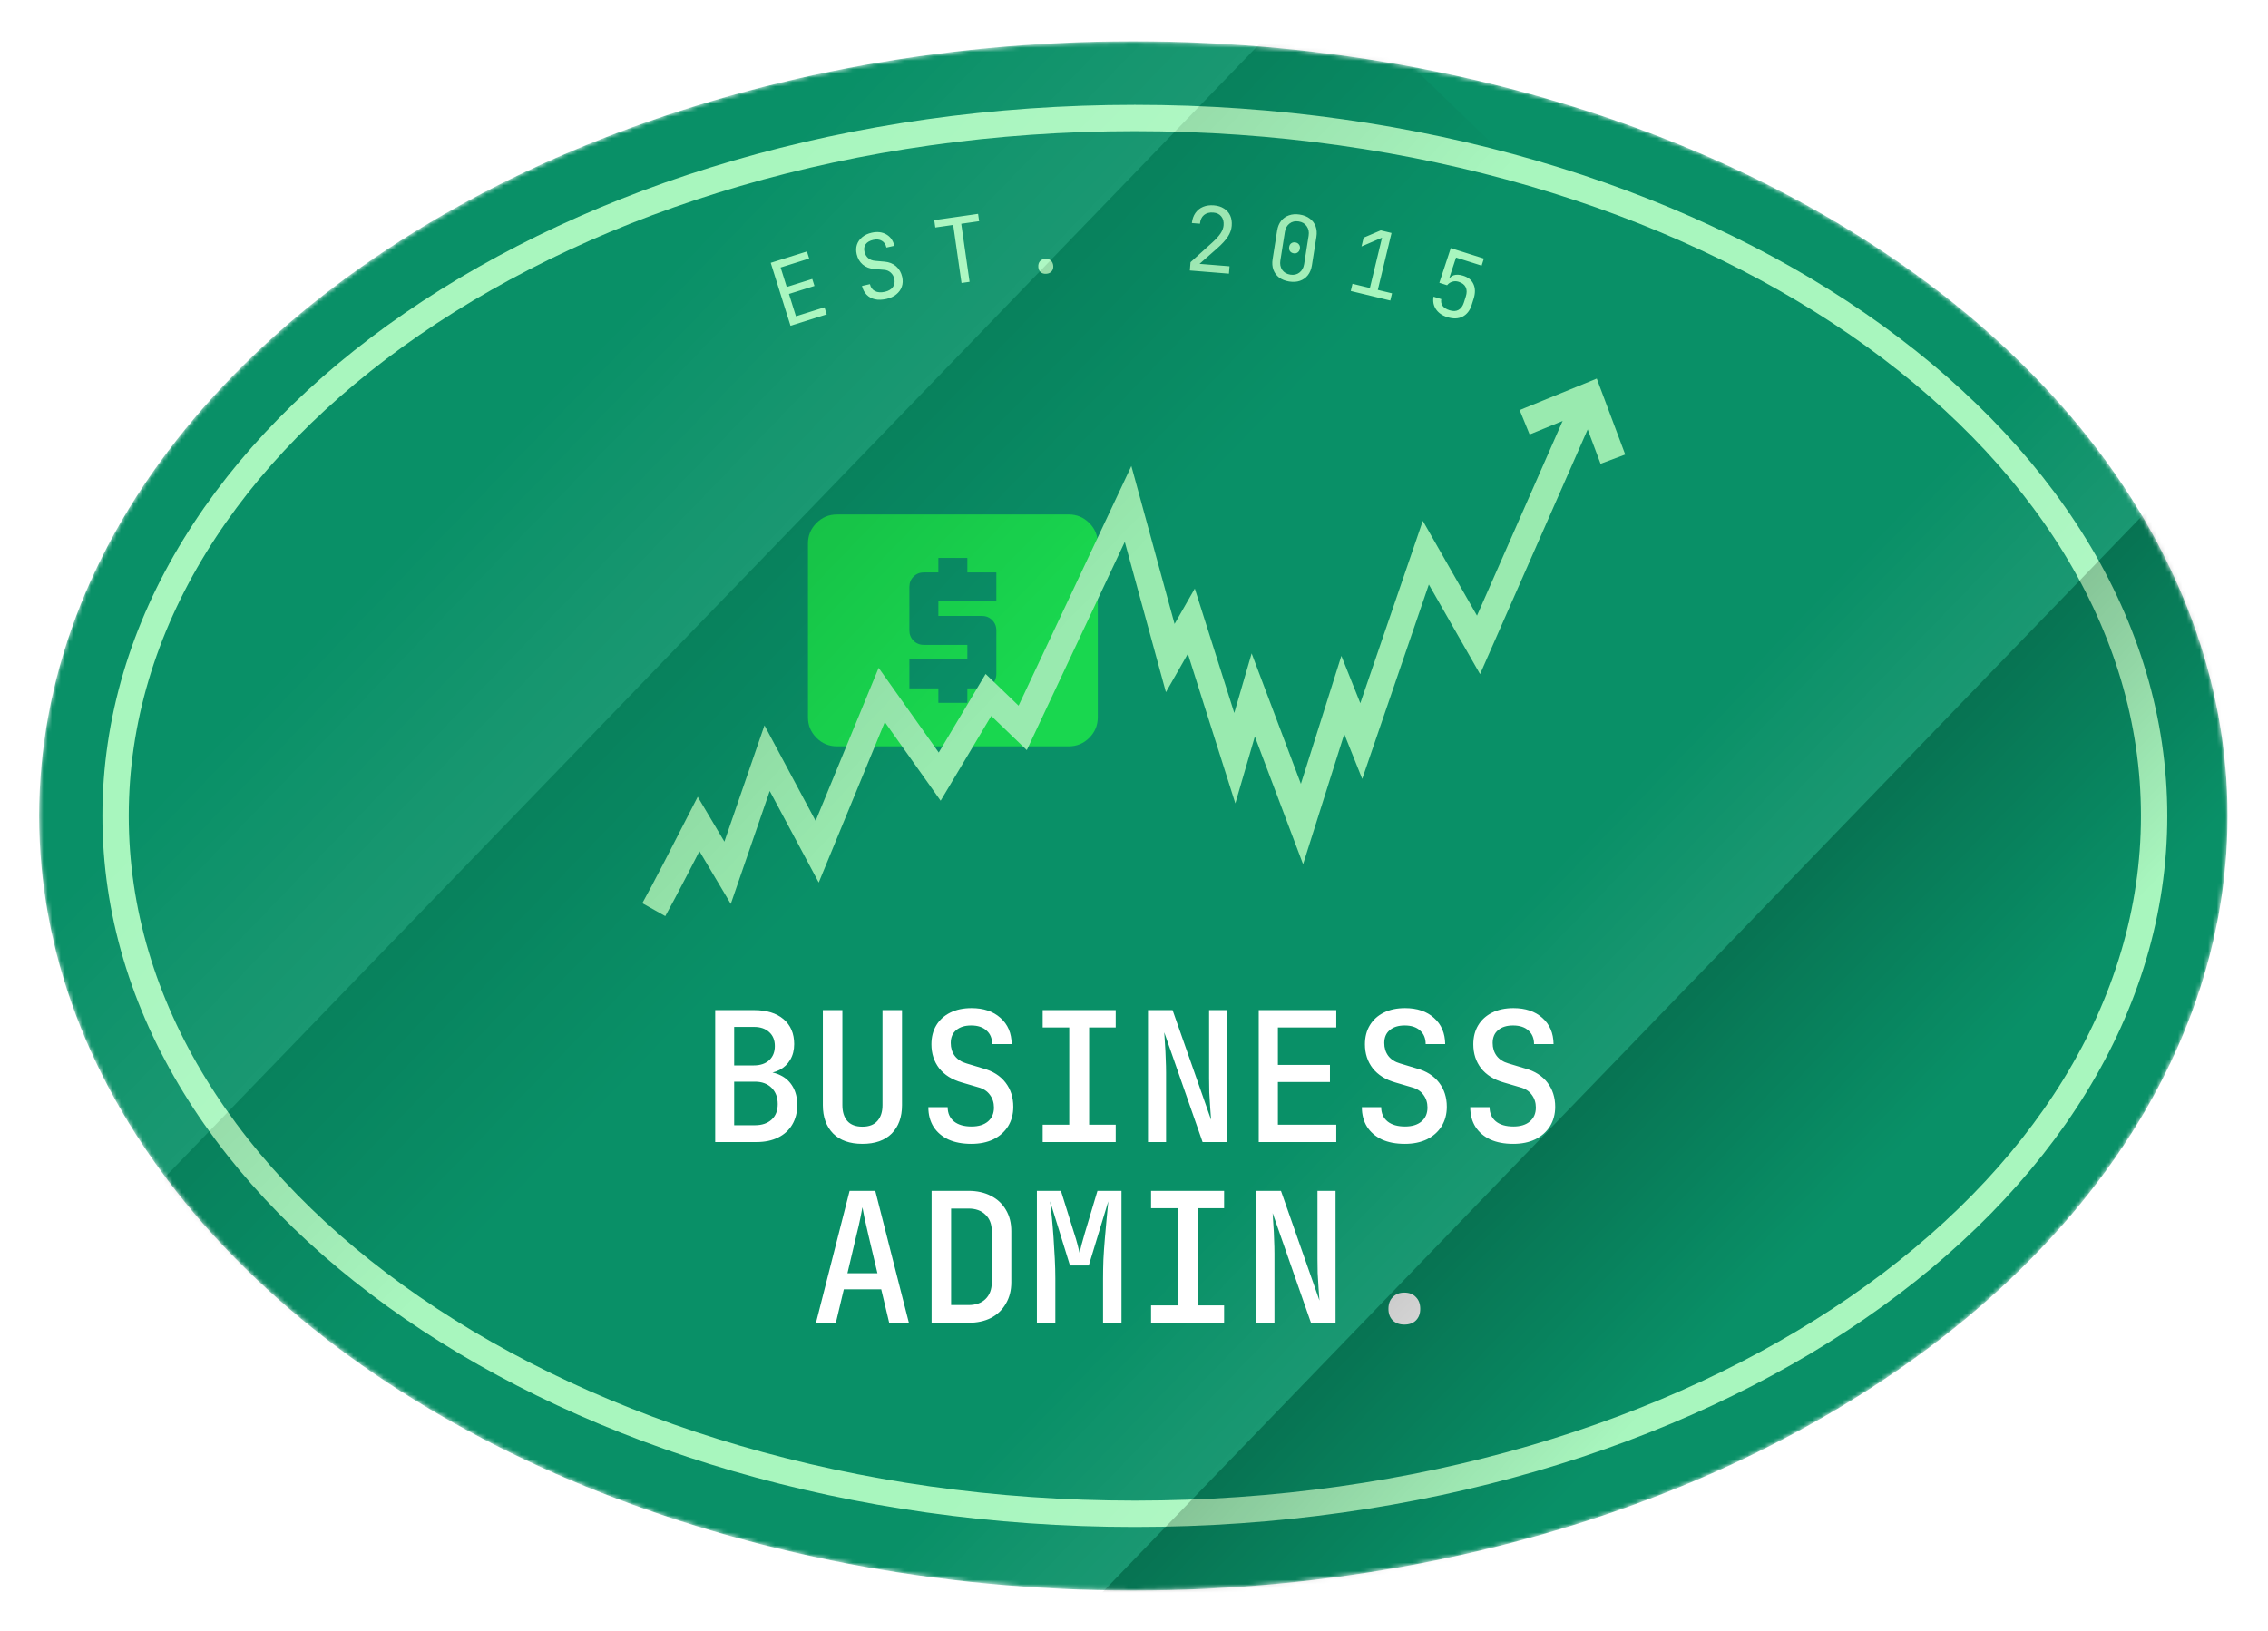 <svg width="527" height="379" viewBox="0 0 527 379" fill="none" xmlns="http://www.w3.org/2000/svg">
<g filter="url(#filter0_d_1023_153)">
<mask id="mask0_1023_153" style="mask-type:alpha" maskUnits="userSpaceOnUse" x="5" y="6" width="509" height="360">
<ellipse cx="259.75" cy="186" rx="180" ry="254.25" transform="rotate(90 259.75 186)" fill="#0A4153"/>
</mask>
<g mask="url(#mask0_1023_153)">
<ellipse cx="259.75" cy="186" rx="180" ry="254.25" transform="rotate(90 259.75 186)" fill="#099067"/>
<path d="M496.94 186C496.94 230.335 470.853 270.805 427.999 300.322C385.158 329.831 325.805 348.18 260.099 348.18C194.392 348.18 135.039 329.831 92.198 300.322C49.344 270.805 23.257 230.335 23.257 186C23.257 141.666 49.344 101.195 92.198 71.678C135.04 42.17 194.392 23.82 260.099 23.82C325.805 23.82 385.158 42.17 427.999 71.678C470.853 101.195 496.94 141.666 496.94 186Z" stroke="#A8F6BE" stroke-width="6.12"/>
<path d="M180.084 72.102L175.49 57.476L183.904 54.833L184.42 56.476L177.789 58.559L179.211 63.087L185.141 61.224L185.651 62.847L179.721 64.71L181.351 69.899L187.982 67.815L188.499 69.458L180.084 72.102ZM202.372 65.872C201.389 66.094 200.505 66.121 199.721 65.953C198.951 65.782 198.305 65.433 197.784 64.904C197.263 64.376 196.9 63.69 196.696 62.846L198.54 62.431C198.709 63.182 199.096 63.719 199.699 64.042C200.317 64.362 201.083 64.419 201.998 64.213C202.859 64.019 203.48 63.657 203.863 63.126C204.259 62.591 204.372 61.949 204.203 61.197C204.068 60.596 203.785 60.108 203.356 59.731C202.94 59.351 202.412 59.14 201.771 59.098L199.6 58.92C198.505 58.837 197.594 58.489 196.868 57.878C196.155 57.264 195.687 56.458 195.462 55.461C195.281 54.655 195.301 53.918 195.524 53.251C195.757 52.567 196.165 51.987 196.746 51.512C197.325 51.023 198.058 50.678 198.946 50.478C200.257 50.182 201.392 50.314 202.35 50.873C203.305 51.419 203.927 52.297 204.214 53.51L202.371 53.925C202.204 53.188 201.85 52.665 201.307 52.357C200.774 52.032 200.105 51.96 199.299 52.142C198.507 52.321 197.929 52.652 197.564 53.136C197.214 53.617 197.115 54.199 197.269 54.881C197.408 55.496 197.691 55.992 198.121 56.368C198.55 56.745 199.094 56.96 199.751 57.013L201.948 57.207C203.015 57.296 203.907 57.655 204.623 58.283C205.338 58.911 205.81 59.73 206.038 60.741C206.222 61.56 206.193 62.321 205.949 63.021C205.705 63.722 205.273 64.322 204.654 64.82C204.048 65.315 203.287 65.666 202.372 65.872ZM219.823 62.158L217.887 48.667L213.729 49.264L213.485 47.56L223.67 46.097L223.915 47.802L219.758 48.399L221.694 61.889L219.823 62.158ZM239.518 60.023C238.987 60.059 238.55 59.934 238.209 59.648C237.881 59.361 237.699 58.96 237.665 58.443C237.628 57.898 237.753 57.455 238.039 57.113C238.338 56.77 238.754 56.581 239.284 56.545C239.815 56.51 240.245 56.642 240.574 56.943C240.917 57.242 241.106 57.665 241.143 58.21C241.178 58.726 241.045 59.149 240.744 59.478C240.457 59.806 240.048 59.988 239.518 60.023ZM272.875 59.257L273.031 57.331L278.1 52.749C278.965 51.962 279.605 51.255 280.021 50.629C280.438 49.989 280.671 49.361 280.721 48.747C280.79 47.896 280.607 47.207 280.172 46.68C279.751 46.155 279.136 45.859 278.327 45.793C277.434 45.721 276.709 45.915 276.152 46.376C275.609 46.837 275.301 47.508 275.23 48.387L273.346 48.234C273.449 47.315 273.723 46.537 274.168 45.899C274.628 45.248 275.221 44.769 275.949 44.463C276.69 44.158 277.528 44.043 278.463 44.119C279.383 44.194 280.164 44.439 280.805 44.856C281.46 45.261 281.943 45.805 282.252 46.491C282.562 47.176 282.68 47.972 282.607 48.879C282.536 49.744 282.237 50.584 281.707 51.398C281.178 52.212 280.346 53.12 279.211 54.124L275.128 57.712L282.098 58.277L281.959 59.993L272.875 59.257ZM295.964 61.818C295.037 61.672 294.257 61.364 293.622 60.895C293.004 60.414 292.561 59.813 292.292 59.09C292.026 58.353 291.964 57.536 292.106 56.637L293.156 49.999C293.301 49.087 293.612 48.328 294.091 47.723C294.569 47.119 295.175 46.69 295.91 46.438C296.66 46.174 297.499 46.115 298.425 46.262C299.365 46.41 300.145 46.725 300.763 47.206C301.384 47.672 301.829 48.267 302.097 48.99C302.365 49.713 302.427 50.531 302.283 51.443L301.233 58.081C301.091 58.98 300.779 59.738 300.299 60.357C299.82 60.961 299.206 61.396 298.455 61.66C297.721 61.912 296.89 61.965 295.964 61.818ZM296.217 60.221C297.046 60.352 297.752 60.195 298.333 59.748C298.93 59.29 299.295 58.639 299.428 57.795L300.478 51.158C300.612 50.314 300.464 49.589 300.036 48.983C299.623 48.365 299.002 47.99 298.172 47.859C297.343 47.728 296.629 47.891 296.033 48.349C295.452 48.796 295.094 49.441 294.961 50.285L293.911 56.922C293.777 57.766 293.917 58.497 294.329 59.115C294.758 59.721 295.387 60.09 296.217 60.221ZM297.001 55.264C296.628 55.205 296.342 55.039 296.144 54.767C295.96 54.497 295.899 54.168 295.96 53.781C296.019 53.407 296.177 53.128 296.433 52.941C296.705 52.744 297.028 52.674 297.401 52.733C297.775 52.792 298.053 52.957 298.237 53.227C298.437 53.485 298.508 53.801 298.449 54.175C298.388 54.562 298.221 54.854 297.949 55.052C297.69 55.252 297.374 55.323 297.001 55.264ZM310.266 64.021L310.67 62.347L314.712 63.323L317.536 51.626L312.765 53.672L313.257 51.63L317.232 49.932L319.743 50.538L316.549 63.767L319.856 64.565L319.452 66.239L310.266 64.021ZM332.692 70.094C331.504 69.719 330.626 69.104 330.059 68.25C329.492 67.396 329.307 66.427 329.502 65.343L331.304 65.912C331.19 66.507 331.295 67.033 331.621 67.488C331.952 67.93 332.484 68.267 333.218 68.499C334.059 68.764 334.758 68.736 335.315 68.412C335.886 68.094 336.302 67.52 336.563 66.692L337.012 65.271C337.274 64.443 337.263 63.735 336.979 63.146C336.708 62.561 336.159 62.138 335.331 61.877C334.811 61.712 334.313 61.709 333.837 61.867C333.365 62.012 332.971 62.284 332.654 62.683L330.852 62.114L333.507 54.055L341.197 56.484L340.678 58.126L334.731 56.248L333.134 61.095L333.695 61.272L332.97 61.615C333.168 60.988 333.571 60.572 334.178 60.367C334.8 60.167 335.531 60.2 336.372 60.466C337.564 60.828 338.369 61.486 338.787 62.44C339.223 63.385 339.232 64.518 338.815 65.84L338.366 67.262C337.957 68.556 337.252 69.464 336.25 69.985C335.253 70.492 334.067 70.529 332.692 70.094Z" fill="#A8F6BE"/>
<path d="M214.445 159.732H221.179V156.365H224.547C225.501 156.365 226.301 156.042 226.946 155.396C227.591 154.751 227.914 153.951 227.914 152.997V142.895C227.914 141.941 227.591 141.141 226.946 140.496C226.301 139.85 225.501 139.528 224.547 139.528H214.445V136.16H227.914V129.426H221.179V126.058H214.445V129.426H211.077C210.123 129.426 209.324 129.748 208.678 130.394C208.033 131.039 207.71 131.839 207.71 132.793V142.895C207.71 143.849 208.033 144.649 208.678 145.294C209.324 145.94 210.123 146.262 211.077 146.262H221.179V149.63H207.71V156.365H214.445V159.732ZM190.873 169.834C189.021 169.834 187.436 169.174 186.117 167.856C184.798 166.537 184.139 164.951 184.139 163.099V122.691C184.139 120.839 184.798 119.254 186.117 117.935C187.436 116.616 189.021 115.956 190.873 115.956H244.751C246.603 115.956 248.188 116.616 249.507 117.935C250.826 119.254 251.486 120.839 251.486 122.691V163.099C251.486 164.951 250.826 166.537 249.507 167.856C248.188 169.174 246.603 169.834 244.751 169.834H190.873Z" fill="#19D74F"/>
<path d="M148.322 207.793C150.526 203.875 156.179 192.895 158.73 187.895L165.465 199.222L174.648 172.589L186.281 194.324L201.281 157.895L214.75 176.875L226.077 157.895L234.036 165.548L258.526 113.507L268.322 149.324L273.22 140.752L283.322 172.589L287.608 157.895L298.934 187.895L308.424 157.895L312.71 168.609L327.71 124.834L339.954 146.262L365.669 87.793" stroke="#99EAAF" stroke-width="6.122"/>
<path d="M350.67 94.528L365.67 88.405L371.18 103.099" stroke="#99EAAF" stroke-width="6.122"/>
<path d="M162.586 261.793V231.133H171.616C174.528 231.133 176.81 231.833 178.462 233.233C180.114 234.633 180.94 236.565 180.94 239.029C180.94 240.429 180.632 241.647 180.016 242.683C179.428 243.691 178.602 244.475 177.538 245.035C176.474 245.595 175.228 245.875 173.8 245.875V245.455C175.34 245.427 176.698 245.721 177.874 246.337C179.05 246.925 179.974 247.807 180.646 248.983C181.318 250.159 181.654 251.559 181.654 253.183C181.654 254.919 181.262 256.445 180.478 257.761C179.722 259.049 178.63 260.043 177.202 260.743C175.802 261.443 174.136 261.793 172.204 261.793H162.586ZM166.996 257.887H171.826C173.45 257.887 174.738 257.453 175.69 256.585C176.642 255.717 177.118 254.513 177.118 252.973C177.118 251.405 176.642 250.145 175.69 249.193C174.738 248.241 173.45 247.765 171.826 247.765H166.996V257.887ZM166.996 243.985H171.574C173.086 243.985 174.276 243.579 175.144 242.767C176.012 241.955 176.446 240.863 176.446 239.491C176.446 238.119 176.012 237.041 175.144 236.257C174.276 235.445 173.1 235.039 171.616 235.039H166.996V243.985ZM196.799 262.213C193.859 262.213 191.591 261.415 189.995 259.819C188.399 258.195 187.601 255.997 187.601 253.225V231.133H192.137V253.225C192.137 254.765 192.515 255.983 193.271 256.879C194.055 257.775 195.231 258.223 196.799 258.223C198.339 258.223 199.501 257.775 200.285 256.879C201.069 255.983 201.461 254.765 201.461 253.225V231.133H205.997V253.225C205.997 255.997 205.199 258.195 203.603 259.819C202.007 261.415 199.739 262.213 196.799 262.213ZM222.109 262.213C220.037 262.213 218.259 261.877 216.775 261.205C215.291 260.505 214.143 259.525 213.331 258.265C212.519 256.977 212.113 255.451 212.113 253.687H216.607C216.607 255.087 217.097 256.193 218.077 257.005C219.057 257.789 220.415 258.181 222.151 258.181C223.775 258.181 225.049 257.789 225.973 257.005C226.897 256.221 227.359 255.143 227.359 253.771C227.359 252.623 227.037 251.629 226.393 250.789C225.777 249.949 224.881 249.375 223.705 249.067L219.841 247.933C217.601 247.289 215.865 246.197 214.633 244.657C213.429 243.089 212.827 241.227 212.827 239.071C212.827 237.391 213.205 235.921 213.961 234.661C214.717 233.401 215.795 232.421 217.195 231.721C218.595 231.021 220.247 230.671 222.151 230.671C224.951 230.671 227.191 231.427 228.871 232.939C230.579 234.451 231.447 236.481 231.475 239.029H226.939C226.939 237.685 226.505 236.635 225.637 235.879C224.797 235.095 223.607 234.703 222.067 234.703C220.583 234.703 219.421 235.067 218.581 235.795C217.741 236.495 217.321 237.489 217.321 238.777C217.321 239.925 217.629 240.919 218.245 241.759C218.889 242.599 219.799 243.187 220.975 243.523L224.881 244.699C227.121 245.315 228.843 246.407 230.047 247.975C231.251 249.543 231.853 251.419 231.853 253.603C231.853 255.311 231.447 256.823 230.635 258.139C229.823 259.427 228.689 260.435 227.233 261.163C225.777 261.863 224.069 262.213 222.109 262.213ZM238.682 261.793V257.761H244.856V235.165H238.682V231.133H255.65V235.165H249.476V257.761H255.65V261.793H238.682ZM263.152 261.793V231.133H268.864L277.81 256.627C277.754 255.815 277.684 254.849 277.6 253.729C277.516 252.609 277.446 251.447 277.39 250.243C277.362 249.039 277.348 247.947 277.348 246.967V231.133H281.548V261.793H275.836L266.932 236.299C266.988 237.027 267.044 237.937 267.1 239.029C267.184 240.121 267.24 241.255 267.268 242.431C267.324 243.607 267.352 244.699 267.352 245.707V261.793H263.152ZM288.882 261.793V231.133H306.9V235.165H293.334V243.859H305.43V247.849H293.334V257.761H306.9V261.793H288.882ZM322.843 262.213C320.771 262.213 318.993 261.877 317.509 261.205C316.025 260.505 314.877 259.525 314.065 258.265C313.253 256.977 312.847 255.451 312.847 253.687H317.341C317.341 255.087 317.831 256.193 318.811 257.005C319.791 257.789 321.149 258.181 322.885 258.181C324.509 258.181 325.783 257.789 326.707 257.005C327.631 256.221 328.093 255.143 328.093 253.771C328.093 252.623 327.771 251.629 327.127 250.789C326.511 249.949 325.615 249.375 324.439 249.067L320.575 247.933C318.335 247.289 316.599 246.197 315.367 244.657C314.163 243.089 313.561 241.227 313.561 239.071C313.561 237.391 313.939 235.921 314.695 234.661C315.451 233.401 316.529 232.421 317.929 231.721C319.329 231.021 320.981 230.671 322.885 230.671C325.685 230.671 327.925 231.427 329.605 232.939C331.313 234.451 332.181 236.481 332.209 239.029H327.673C327.673 237.685 327.239 236.635 326.371 235.879C325.531 235.095 324.341 234.703 322.801 234.703C321.317 234.703 320.155 235.067 319.315 235.795C318.475 236.495 318.055 237.489 318.055 238.777C318.055 239.925 318.363 240.919 318.979 241.759C319.623 242.599 320.533 243.187 321.709 243.523L325.615 244.699C327.855 245.315 329.577 246.407 330.781 247.975C331.985 249.543 332.587 251.419 332.587 253.603C332.587 255.311 332.181 256.823 331.369 258.139C330.557 259.427 329.423 260.435 327.967 261.163C326.511 261.863 324.803 262.213 322.843 262.213ZM348.027 262.213C345.955 262.213 344.177 261.877 342.693 261.205C341.209 260.505 340.061 259.525 339.249 258.265C338.437 256.977 338.031 255.451 338.031 253.687H342.525C342.525 255.087 343.015 256.193 343.995 257.005C344.975 257.789 346.333 258.181 348.069 258.181C349.693 258.181 350.967 257.789 351.891 257.005C352.815 256.221 353.277 255.143 353.277 253.771C353.277 252.623 352.955 251.629 352.311 250.789C351.695 249.949 350.799 249.375 349.623 249.067L345.759 247.933C343.519 247.289 341.783 246.197 340.551 244.657C339.347 243.089 338.745 241.227 338.745 239.071C338.745 237.391 339.123 235.921 339.879 234.661C340.635 233.401 341.713 232.421 343.113 231.721C344.513 231.021 346.165 230.671 348.069 230.671C350.869 230.671 353.109 231.427 354.789 232.939C356.497 234.451 357.365 236.481 357.393 239.029H352.857C352.857 237.685 352.423 236.635 351.555 235.879C350.715 235.095 349.525 234.703 347.985 234.703C346.501 234.703 345.339 235.067 344.499 235.795C343.659 236.495 343.239 237.489 343.239 238.777C343.239 239.925 343.547 240.919 344.163 241.759C344.807 242.599 345.717 243.187 346.893 243.523L350.799 244.699C353.039 245.315 354.761 246.407 355.965 247.975C357.169 249.543 357.771 251.419 357.771 253.603C357.771 255.311 357.365 256.823 356.553 258.139C355.741 259.427 354.607 260.435 353.151 261.163C351.695 261.863 349.987 262.213 348.027 262.213ZM186.005 303.793L193.817 273.133H199.781L207.593 303.793H203.015L201.167 296.023H192.473L190.625 303.793H186.005ZM193.313 292.285H200.285L198.185 283.423C197.821 281.855 197.513 280.497 197.261 279.349C197.037 278.173 196.883 277.375 196.799 276.955C196.715 277.375 196.561 278.173 196.337 279.349C196.113 280.497 195.805 281.841 195.413 283.381L193.313 292.285ZM212.869 303.793V273.133H221.437C223.453 273.133 225.203 273.525 226.687 274.309C228.171 275.065 229.319 276.143 230.131 277.543C230.971 278.943 231.391 280.595 231.391 282.499V294.385C231.391 296.261 230.971 297.913 230.131 299.341C229.319 300.769 228.171 301.875 226.687 302.659C225.203 303.415 223.453 303.793 221.437 303.793H212.869ZM217.405 299.677H221.437C223.117 299.677 224.433 299.215 225.385 298.291C226.365 297.339 226.855 296.037 226.855 294.385V282.499C226.855 280.875 226.365 279.601 225.385 278.677C224.433 277.725 223.117 277.249 221.437 277.249H217.405V299.677ZM237.338 303.793V273.133H242.924L245.99 282.961C246.298 283.885 246.564 284.781 246.788 285.649C247.012 286.489 247.166 287.119 247.25 287.539C247.362 287.119 247.516 286.489 247.712 285.649C247.936 284.781 248.188 283.885 248.468 282.961L251.408 273.133H256.994V303.793H252.71V293.461C252.71 292.145 252.738 290.689 252.794 289.093C252.878 287.469 252.99 285.845 253.13 284.221C253.27 282.569 253.41 281.001 253.55 279.517C253.69 278.005 253.816 276.689 253.928 275.569L249.392 290.479H245.024L240.404 275.569C240.544 276.661 240.684 277.935 240.824 279.391C240.964 280.819 241.09 282.345 241.202 283.969C241.314 285.593 241.412 287.231 241.496 288.883C241.58 290.507 241.622 292.033 241.622 293.461V303.793H237.338ZM263.866 303.793V299.761H270.04V277.165H263.866V273.133H280.834V277.165H274.66V299.761H280.834V303.793H263.866ZM288.336 303.793V273.133H294.048L302.994 298.627C302.938 297.815 302.868 296.849 302.784 295.729C302.7 294.609 302.63 293.447 302.574 292.243C302.546 291.039 302.532 289.947 302.532 288.967V273.133H306.732V303.793H301.02L292.116 278.299C292.172 279.027 292.228 279.937 292.284 281.029C292.368 282.121 292.424 283.255 292.452 284.431C292.508 285.607 292.536 286.699 292.536 287.707V303.793H288.336ZM322.717 304.213C321.597 304.213 320.701 303.891 320.029 303.247C319.357 302.575 319.021 301.679 319.021 300.559C319.021 299.411 319.357 298.501 320.029 297.829C320.701 297.129 321.597 296.779 322.717 296.779C323.865 296.779 324.761 297.129 325.405 297.829C326.077 298.501 326.413 299.411 326.413 300.559C326.413 301.679 326.077 302.575 325.405 303.247C324.761 303.891 323.865 304.213 322.717 304.213Z" fill="white"/>
<g opacity="0.5">
<g opacity="0.7" filter="url(#filter1_f_1023_153)">
<rect x="196" y="366.123" width="413.079" height="40.892" transform="rotate(-45.996 196 366.123)" fill="url(#paint0_linear_1023_153)" fill-opacity="0.2"/>
</g>
<g filter="url(#filter2_f_1023_153)">
<rect x="225.413" y="394.531" width="413.079" height="61.312" transform="rotate(-45.996 225.413 394.531)" fill="url(#paint1_linear_1023_153)" fill-opacity="0.4"/>
</g>
</g>
<g opacity="0.5">
<g opacity="0.7" filter="url(#filter3_f_1023_153)">
<rect x="-27.5" y="246.123" width="413.079" height="61.312" transform="rotate(-45.996 -27.5 246.123)" fill="url(#paint2_linear_1023_153)" fill-opacity="0.2"/>
</g>
<g opacity="0.5" filter="url(#filter4_f_1023_153)">
<rect x="16.601" y="288.718" width="413.079" height="61.312" transform="rotate(-45.996 16.601 288.718)" fill="url(#paint3_linear_1023_153)" fill-opacity="0.4"/>
</g>
</g>
</g>
</g>
<defs>
<filter id="filter0_d_1023_153" x="0.1" y="0.6" width="526.5" height="378" filterUnits="userSpaceOnUse" color-interpolation-filters="sRGB">
<feFlood flood-opacity="0" result="BackgroundImageFix"/>
<feColorMatrix in="SourceAlpha" type="matrix" values="0 0 0 0 0 0 0 0 0 0 0 0 0 0 0 0 0 0 127 0" result="hardAlpha"/>
<feOffset dx="3.6" dy="3.6"/>
<feGaussianBlur stdDeviation="4.5"/>
<feComposite in2="hardAlpha" operator="out"/>
<feColorMatrix type="matrix" values="0 0 0 0 0 0 0 0 0 0 0 0 0 0 0 0 0 0 0.1 0"/>
<feBlend mode="normal" in2="BackgroundImageFix" result="effect1_dropShadow_1023_153"/>
<feBlend mode="normal" in="SourceGraphic" in2="effect1_dropShadow_1023_153" result="shape"/>
</filter>
<filter id="filter1_f_1023_153" x="181" y="54" width="346.383" height="355.531" filterUnits="userSpaceOnUse" color-interpolation-filters="sRGB">
<feFlood flood-opacity="0" result="BackgroundImageFix"/>
<feBlend mode="normal" in="SourceGraphic" in2="BackgroundImageFix" result="shape"/>
<feGaussianBlur stdDeviation="7.5" result="effect1_foregroundBlur_1023_153"/>
</filter>
<filter id="filter2_f_1023_153" x="210.413" y="82.408" width="361.071" height="369.718" filterUnits="userSpaceOnUse" color-interpolation-filters="sRGB">
<feFlood flood-opacity="0" result="BackgroundImageFix"/>
<feBlend mode="normal" in="SourceGraphic" in2="BackgroundImageFix" result="shape"/>
<feGaussianBlur stdDeviation="7.5" result="effect1_foregroundBlur_1023_153"/>
</filter>
<filter id="filter3_f_1023_153" x="-42.5" y="-66" width="361.071" height="369.718" filterUnits="userSpaceOnUse" color-interpolation-filters="sRGB">
<feFlood flood-opacity="0" result="BackgroundImageFix"/>
<feBlend mode="normal" in="SourceGraphic" in2="BackgroundImageFix" result="shape"/>
<feGaussianBlur stdDeviation="7.5" result="effect1_foregroundBlur_1023_153"/>
</filter>
<filter id="filter4_f_1023_153" x="1.601" y="-23.406" width="361.072" height="369.718" filterUnits="userSpaceOnUse" color-interpolation-filters="sRGB">
<feFlood flood-opacity="0" result="BackgroundImageFix"/>
<feBlend mode="normal" in="SourceGraphic" in2="BackgroundImageFix" result="shape"/>
<feGaussianBlur stdDeviation="7.5" result="effect1_foregroundBlur_1023_153"/>
</filter>
<linearGradient id="paint0_linear_1023_153" x1="402.539" y1="366.123" x2="402.539" y2="407.015" gradientUnits="userSpaceOnUse">
<stop stop-color="white" stop-opacity="0"/>
<stop offset="1" stop-color="white"/>
</linearGradient>
<linearGradient id="paint1_linear_1023_153" x1="431.952" y1="394.531" x2="431.952" y2="455.843" gradientUnits="userSpaceOnUse">
<stop/>
<stop offset="1" stop-opacity="0"/>
</linearGradient>
<linearGradient id="paint2_linear_1023_153" x1="179.039" y1="246.123" x2="179.039" y2="307.436" gradientUnits="userSpaceOnUse">
<stop stop-color="white" stop-opacity="0"/>
<stop offset="1" stop-color="white"/>
</linearGradient>
<linearGradient id="paint3_linear_1023_153" x1="223.14" y1="288.718" x2="223.14" y2="350.03" gradientUnits="userSpaceOnUse">
<stop/>
<stop offset="1" stop-opacity="0"/>
</linearGradient>
</defs>
</svg>
